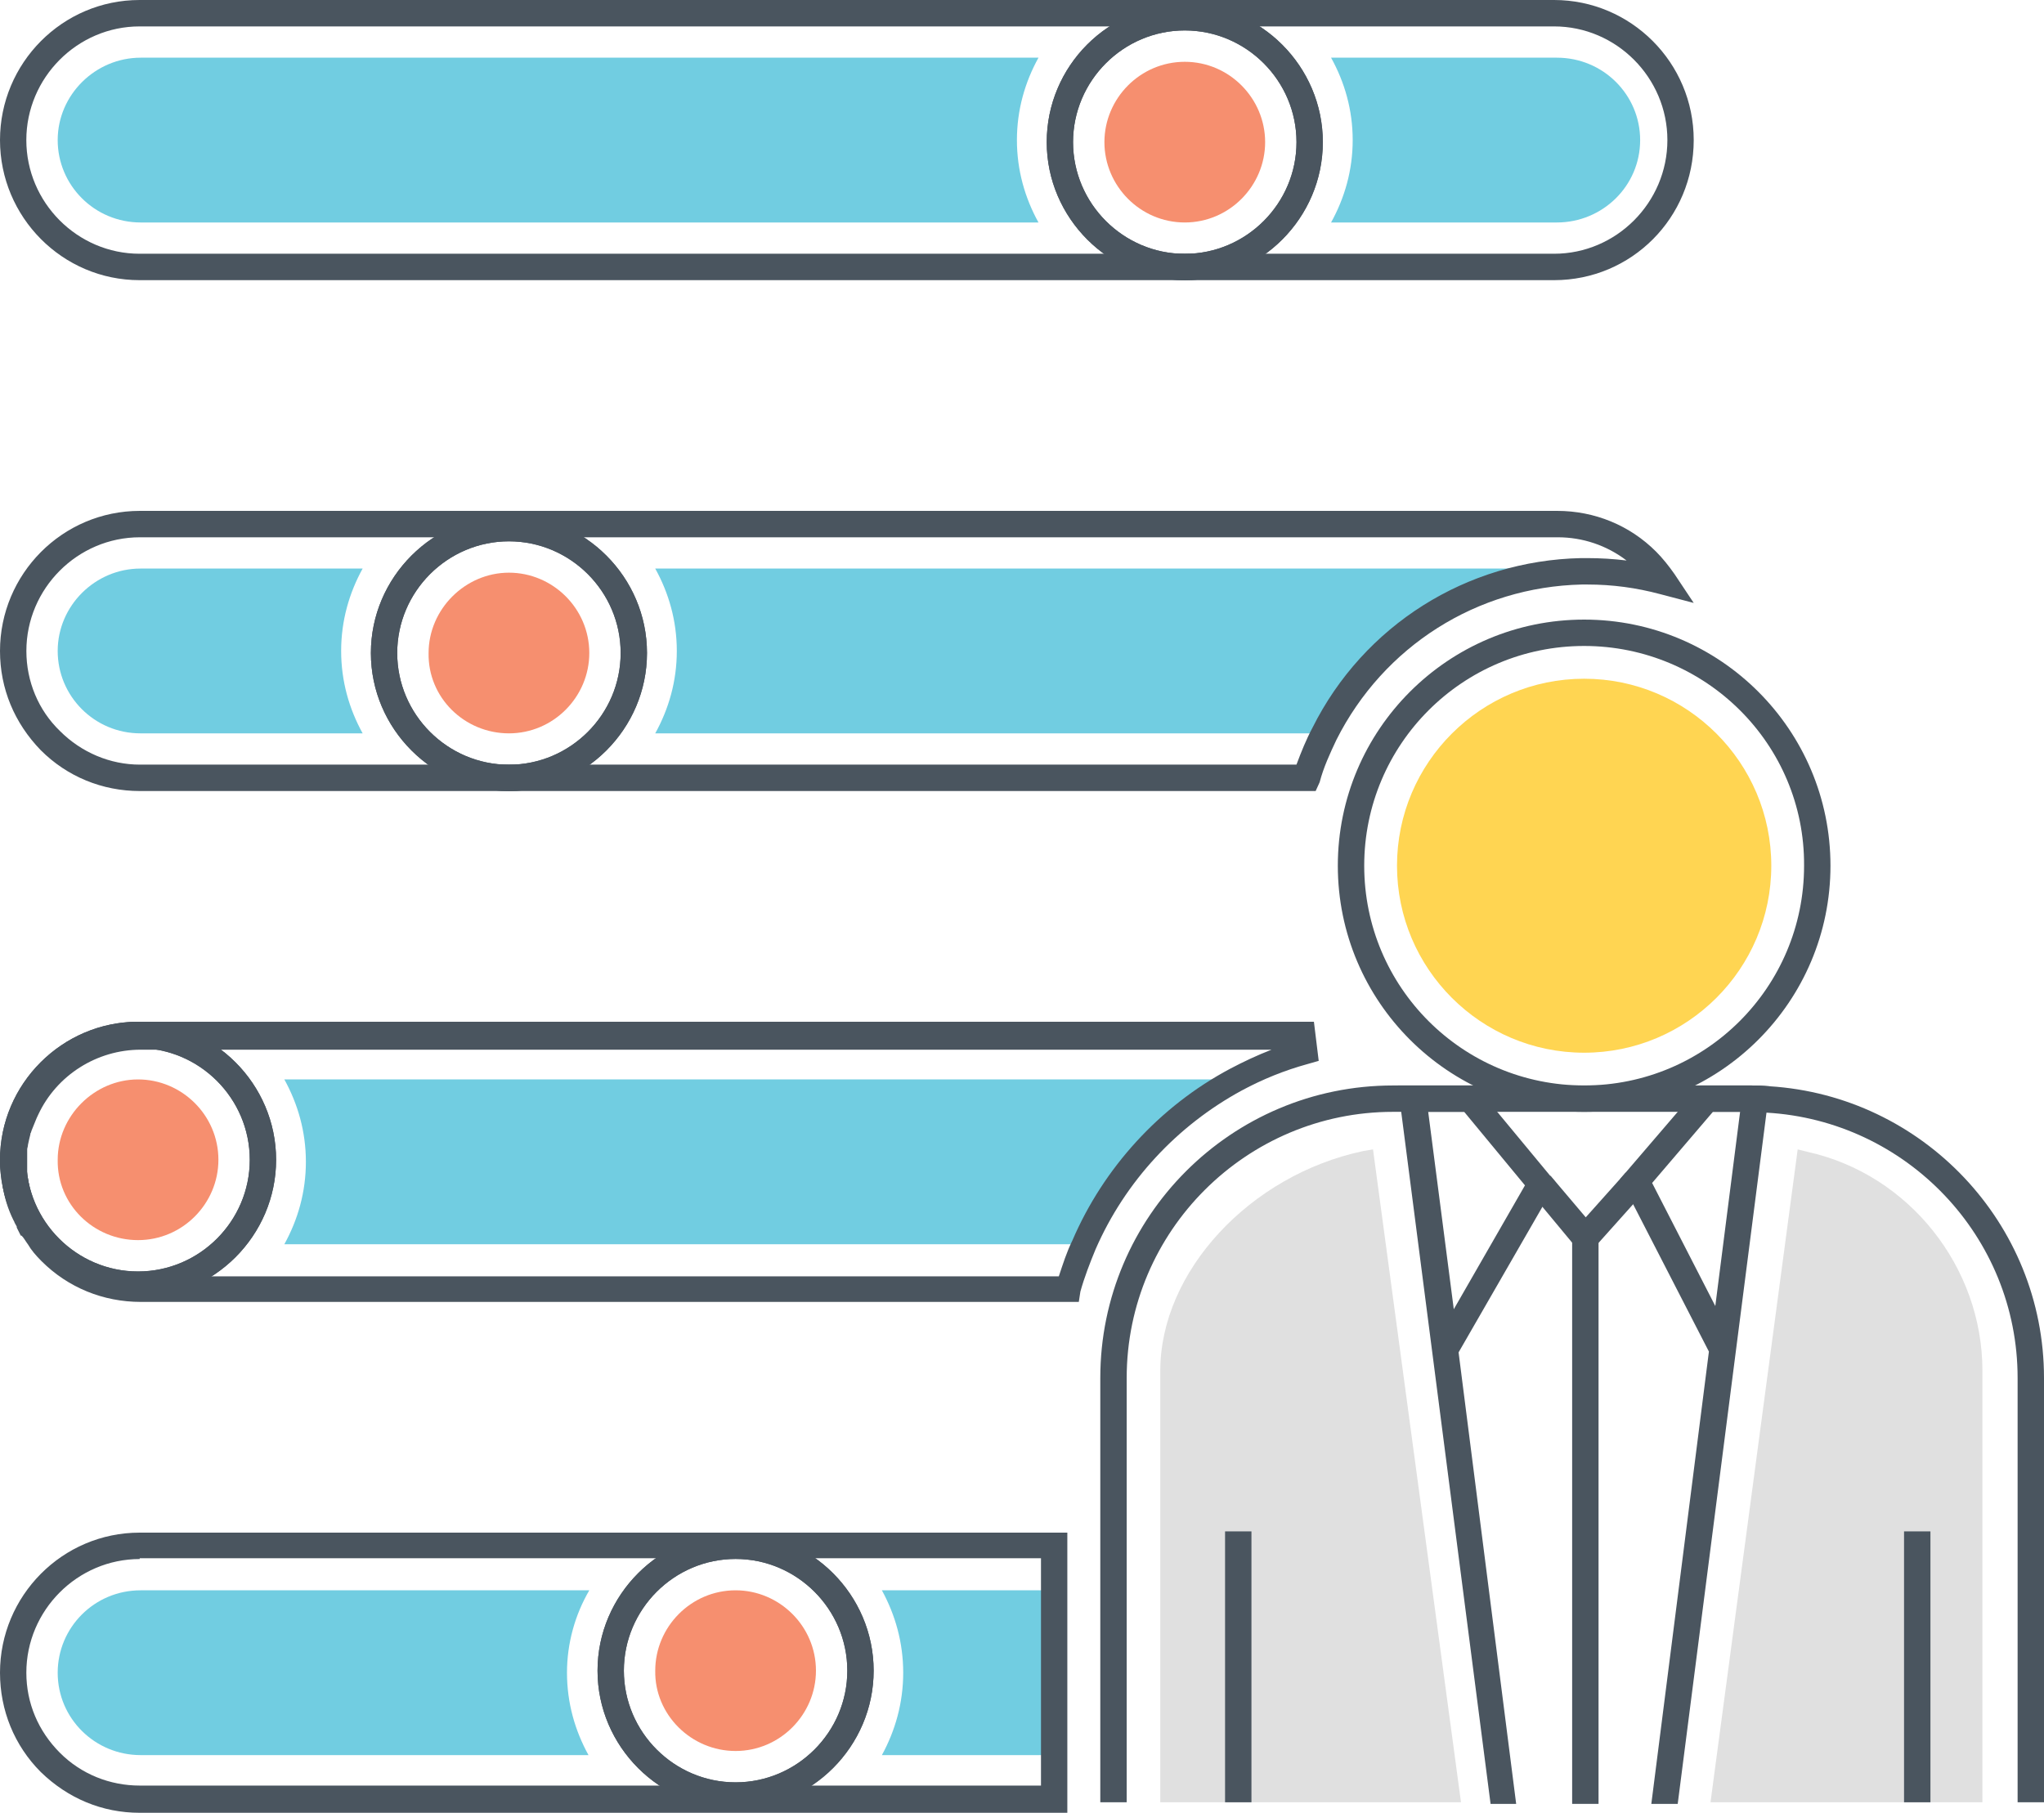 <?xml version="1.0" encoding="UTF-8"?>
<svg width="496px" height="440px" viewBox="0 0 496 440" version="1.1" xmlns="http://www.w3.org/2000/svg" xmlns:xlink="http://www.w3.org/1999/xlink">
    <!-- Generator: Sketch 58 (84663) - https://sketch.com -->
    <title>password constraints</title>
    <desc>Created with Sketch.</desc>
    <g id="Page-1" stroke="none" stroke-width="1" fill="none" fill-rule="evenodd">
        <g id="Password-Control" transform="translate(-106, -854)" fill-rule="nonzero">
            <g id="password-constraints" transform="translate(106, 854)">
                <path d="M377.121,68 L33.879,68 C15.1,68 0,52.651 0,34 C0,15.349 15.1,0 33.879,0 L377.121,0 C395.706,0 411,15.154 411,34 C411,52.846 395.9,68 377.121,68 Z M33.879,6.411 C18.779,6.411 6.389,18.846 6.389,34 C6.389,49.154 18.779,61.589 33.879,61.589 L377.121,61.589 C392.221,61.589 404.611,49.154 404.611,34 C404.611,18.846 392.221,6.411 377.121,6.411 L33.879,6.411 Z" id="Shape" fill="#4A555F"></path>
                <path d="M323,14 C326.303,19.962 328.246,26.692 328.246,34 C328.246,41.308 326.303,48.038 323,54 L377.793,54 C388.868,54 398,45.154 398,34 C398,23.038 389.062,14 377.793,14 L323,14 Z" id="Path" fill="#71CDE1"></path>
                <path d="M14,34 C14,44.962 22.915,54 34.156,54 L252,54 C248.705,48.038 246.767,41.308 246.767,34 C246.767,26.692 248.705,19.962 252,14 L34.156,14 C23.109,14 14,23.038 14,34 Z" id="Path" fill="#71CDE1"></path>
                <path d="M383,138.962 C355.848,139.538 332.188,155.308 320.745,178 L159,178 C162.297,172.038 164.236,165.308 164.236,158 C164.236,150.692 162.297,143.962 159,138 L377.57,138 C379.315,138.192 381.255,138.577 383,138.962 Z" id="Path" fill="#71CDE1"></path>
                <path d="M14,158 C14,168.962 22.888,178 34.094,178 L88,178 C84.715,172.038 82.783,165.308 82.783,158 C82.783,150.692 84.715,143.962 88,138 L34.094,138 C23.081,138 14,147.038 14,158 Z" id="Path" fill="#71CDE1"></path>
                <path d="M299,262.192 C282.737,270.846 269.572,284.885 262.215,302 L69,302 C72.291,296.038 74.227,289.308 74.227,282 C74.227,274.692 72.291,267.962 69,262 L299,262 L299,262.192 Z" id="Path" fill="#71CDE1"></path>
                <path d="M255,386.192 L255,426 L214,426 C217.257,420.038 219.173,413.308 219.173,406 C219.173,398.692 217.257,391.962 214,386 L255,386 L255,386.192 Z" id="Path" fill="#71CDE1"></path>
                <path d="M137.585,406 C137.585,413.308 139.519,420.038 142.807,426 L34.114,426 C23.09,426 14,417.154 14,406 C14,395.038 22.897,386 34.114,386 L143,386 C139.519,391.962 137.585,398.885 137.585,406 Z" id="Path" fill="#71CDE1"></path>
                <path d="M287.5,68 C269.104,68 254,52.896 254,34.5 C254,16.104 268.91,1 287.5,1 C305.896,1 321,16.104 321,34.5 C321,52.896 305.896,68 287.5,68 Z M287.5,7.39 C272.59,7.39 260.39,19.59 260.39,34.5 C260.39,49.41 272.59,61.61 287.5,61.61 C302.41,61.61 314.61,49.41 314.61,34.5 C314.61,19.59 302.41,7.39 287.5,7.39 Z" id="Shape" fill="#4A555F"></path>
                <path d="M287.5,68 C269.104,68 254,52.896 254,34.5 C254,16.104 268.91,1 287.5,1 C305.896,1 321,16.104 321,34.5 C321,52.896 305.896,68 287.5,68 Z M287.5,7.39 C272.59,7.39 260.39,19.59 260.39,34.5 C260.39,49.41 272.59,61.61 287.5,61.61 C302.41,61.61 314.61,49.41 314.61,34.5 C314.61,19.59 302.41,7.39 287.5,7.39 Z" id="Shape" fill="#4A555F"></path>
                <path d="M287.5,54 C298.312,54 307,45.119 307,34.5 C307,23.881 298.312,15 287.5,15 C276.688,15 268,23.881 268,34.5 C268,45.119 276.688,54 287.5,54 Z" id="Path" fill="#F68F6F"></path>
                <path d="M123.5,192 C105.104,192 90,176.896 90,158.5 C90,140.104 105.104,125 123.5,125 C141.896,125 157,140.104 157,158.5 C157,176.896 141.896,192 123.5,192 Z M123.5,131.39 C108.59,131.39 96.39,143.59 96.39,158.5 C96.39,173.41 108.59,185.61 123.5,185.61 C138.41,185.61 150.61,173.41 150.61,158.5 C150.61,143.59 138.41,131.39 123.5,131.39 Z" id="Shape" fill="#4A555F"></path>
                <path d="M123.5,192 C105.104,192 90,176.896 90,158.5 C90,140.104 105.104,125 123.5,125 C141.896,125 157,140.104 157,158.5 C157,176.896 141.896,192 123.5,192 Z M123.5,131.39 C108.59,131.39 96.39,143.59 96.39,158.5 C96.39,173.41 108.59,185.61 123.5,185.61 C138.41,185.61 150.61,173.41 150.61,158.5 C150.61,143.59 138.41,131.39 123.5,131.39 Z" id="Shape" fill="#4A555F"></path>
                <path d="M123.502,178 C134.313,178 143,169.119 143,158.5 C143,147.688 134.12,139 123.502,139 C112.884,139 104.003,147.881 104.003,158.5 C103.81,169.312 112.691,178 123.502,178 Z" id="Path" fill="#F68F6F"></path>
                <path d="M33.5,315 C15.104,315 0,299.896 0,281.5 C0,263.104 15.104,248 33.5,248 C51.896,248 67,263.104 67,281.5 C67,299.896 51.896,315 33.5,315 Z M33.5,254.39 C18.59,254.39 6.39,266.59 6.39,281.5 C6.39,296.41 18.59,308.61 33.5,308.61 C48.41,308.61 60.61,296.41 60.61,281.5 C60.61,266.59 48.41,254.39 33.5,254.39 Z" id="Shape" fill="#4A555F"></path>
                <path d="M33.5,315 C15.104,315 0,299.896 0,281.5 C0,263.104 15.104,248 33.5,248 C51.896,248 67,263.104 67,281.5 C67,299.896 51.896,315 33.5,315 Z M33.5,254.39 C18.59,254.39 6.39,266.59 6.39,281.5 C6.39,296.41 18.59,308.61 33.5,308.61 C48.41,308.61 60.61,296.41 60.61,281.5 C60.61,266.59 48.41,254.39 33.5,254.39 Z" id="Shape" fill="#4A555F"></path>
                <path d="M33.502,301 C44.313,301 53,292.119 53,281.5 C53,270.688 44.12,262 33.502,262 C22.884,262 14.003,270.881 14.003,281.5 C13.81,292.312 22.691,301 33.502,301 Z" id="Path" fill="#F68F6F"></path>
                <path d="M178.5,439 C160.104,439 145,423.896 145,405.5 C145,387.104 160.104,372 178.5,372 C196.896,372 212,387.104 212,405.5 C212,423.896 196.896,439 178.5,439 Z M178.5,378.39 C163.59,378.39 151.39,390.59 151.39,405.5 C151.39,420.41 163.59,432.61 178.5,432.61 C193.41,432.61 205.61,420.41 205.61,405.5 C205.61,390.59 193.41,378.39 178.5,378.39 Z" id="Shape" fill="#4A555F"></path>
                <path d="M178.5,439 C160.104,439 145,423.896 145,405.5 C145,387.104 160.104,372 178.5,372 C196.896,372 212,387.104 212,405.5 C212,423.896 196.896,439 178.5,439 Z M178.5,378.39 C163.59,378.39 151.39,390.59 151.39,405.5 C151.39,420.41 163.59,432.61 178.5,432.61 C193.41,432.61 205.61,420.41 205.61,405.5 C205.61,390.59 193.41,378.39 178.5,378.39 Z" id="Shape" fill="#4A555F"></path>
                <path d="M178.502,425 C189.313,425 198,416.119 198,405.5 C198,394.688 189.12,386 178.502,386 C167.691,386 159.003,394.881 159.003,405.5 C158.81,416.119 167.691,425 178.502,425 Z" id="Path" fill="#F68F6F"></path>
                <g id="Group" transform="translate(267, 150)">
                    <path d="M214.057,182.71 L214.057,287.448 L148.074,287.448 L169.227,128.983 L171.556,129.565 C196.203,134.996 214.057,157.495 214.057,182.71 Z" id="Path" fill="#E0E0E0"></path>
                    <path d="M87.525,287.448 L14.555,287.448 L14.555,182.71 C14.555,158.659 36.291,135.19 63.848,129.371 L66.177,128.983 L87.525,287.448 Z" id="Path" fill="#E0E0E0"></path>
                    <path d="M117.411,105.514 C92.376,105.514 71.999,85.148 71.999,60.128 C71.999,35.107 92.376,14.741 117.411,14.741 C142.446,14.741 162.823,35.107 162.823,60.128 C162.823,85.148 142.446,105.514 117.411,105.514 Z" id="Path" fill="#FFD552"></path>
                    <g fill="#4A555F">
                        <path d="M117.411,119.867 C84.419,119.867 57.638,93.101 57.638,60.128 C57.638,27.154 84.419,0.388 117.411,0.388 C150.403,0.388 177.184,27.154 177.184,60.128 C177.184,93.101 150.403,119.867 117.411,119.867 Z M117.411,6.789 C87.913,6.789 64.042,30.646 64.042,60.128 C64.042,89.609 87.913,113.466 117.411,113.466 C146.909,113.466 170.78,89.609 170.78,60.128 C170.974,30.646 146.909,6.789 117.411,6.789 Z" id="Shape"></path>
                        <path d="M229,184.456 L229,287.448 L222.596,287.448 L222.596,184.456 C222.596,150.125 195.62,122.001 161.658,120.061 C160.494,120.061 159.33,119.867 157.971,119.867 L71.029,119.867 C35.514,119.867 6.404,148.767 6.404,184.456 L6.404,287.448 L-5.68434189e-14,287.448 L-5.68434189e-14,184.456 C-5.68434189e-14,145.276 31.827,113.466 71.029,113.466 L157.971,113.466 C159.524,113.466 160.882,113.466 162.435,113.66 C199.502,115.988 229,146.828 229,184.456 Z" id="Path"></path>
                        <path d="M94.705,287.836 L72.193,113.466 L91.018,113.466 L110.619,137.13 L86.942,178.249 L100.915,287.836 L94.705,287.836 L94.705,287.836 Z M79.568,119.867 L85.778,167.775 L103.05,137.711 L88.301,119.867 L79.568,119.867 Z" id="Shape"></path>
                        <path d="M157.971,113.466 L145.551,113.466 L140.117,119.867 L126.144,136.16 L147.686,178.055 L133.713,287.836 L140.117,287.836 L161.658,120.061 L162.435,113.66 C161.076,113.66 159.524,113.466 157.971,113.466 Z M149.238,166.999 L133.907,137.13 L148.656,119.867 L155.254,119.867 L149.238,166.999 Z" id="Shape"></path>
                        <rect id="Rectangle" x="114.5" y="150.513" width="6.404" height="137.323"></rect>
                        <polygon id="Path" points="117.605 155.362 104.408 139.457 109.26 135.384 117.799 145.47 127.503 134.608 132.354 138.875"></polygon>
                    </g>
                    <rect id="Rectangle" fill="#4A555F" x="195.038" y="221.696" width="6.404" height="65.752"></rect>
                    <rect id="Rectangle" fill="#4A555F" x="30.275" y="221.696" width="6.404" height="65.752"></rect>
                </g>
                <path d="M261.783,316 L34.154,316 C25.033,316 16.495,312.513 10.091,306.12 C8.733,304.764 7.568,303.407 6.792,302.051 C6.21,301.276 5.822,300.501 5.24,299.92 L5.045,299.92 L4.075,297.983 C4.075,297.789 4.075,297.595 3.881,297.402 L3.687,297.014 C3.493,296.821 3.493,296.433 3.299,296.239 C1.941,293.527 0.97,290.427 0.582,287.328 C0.582,286.746 0.388,286.359 0.388,285.778 C0.388,285.39 0.388,285.003 0.194,284.615 C0.194,283.84 0,283.066 0,282.097 C0,281.128 0,280.353 0.194,279.578 C0.194,279.191 0.194,278.803 0.388,278.222 C0.388,277.835 0.582,277.254 0.582,276.866 C0.776,275.704 0.97,274.735 1.164,273.573 L1.164,273.379 C1.358,272.991 1.358,272.604 1.552,272.023 C2.135,270.473 2.717,268.923 3.299,267.373 C8.927,255.556 20.958,248 33.96,248 L318.836,248 L320,257.493 L317.283,258.268 C311.656,259.818 306.416,261.949 301.371,264.661 C285.652,273.185 273.038,286.746 265.858,303.214 C264.5,306.507 263.141,309.994 262.171,313.481 L261.783,316 Z M9.897,295.077 L9.897,295.077 C10.479,296.239 11.061,297.208 12.032,298.37 C12.808,299.339 13.584,300.695 14.748,301.664 C19.988,306.895 26.974,309.801 34.154,309.801 L256.931,309.801 C257.902,306.895 258.872,303.795 260.23,301.083 C267.799,283.453 281.383,268.536 298.46,259.43 C301.759,257.687 305.058,256.137 308.551,254.781 L34.154,254.781 C23.481,254.781 13.778,260.98 9.315,270.473 C8.733,271.635 8.344,272.798 7.762,274.154 C7.568,274.541 7.568,274.929 7.374,275.123 L7.374,275.316 C7.18,276.091 6.986,276.866 6.792,277.835 C6.792,278.222 6.598,278.61 6.598,278.997 C6.598,279.385 6.598,279.578 6.598,279.772 L6.598,280.16 C6.598,280.741 6.598,281.516 6.598,282.097 C6.598,282.678 6.598,283.453 6.598,284.034 L6.598,284.422 C6.598,284.615 6.598,284.809 6.598,285.003 C6.598,285.39 6.792,285.778 6.792,286.165 C7.18,288.684 7.956,291.202 8.927,293.333 C9.121,293.527 9.121,293.721 9.315,293.915 L9.897,295.077 Z" id="Shape" fill="#4A555F"></path>
                <path d="M259,440 L33.901,440 C24.796,440 16.466,436.503 9.88,430.091 C3.487,423.68 0,415.131 0,406 C0,387.349 15.11,372 33.901,372 L259,372 L259,440 Z M33.901,378.411 C18.791,378.411 6.393,390.846 6.393,406 C6.393,413.383 9.298,420.183 14.529,425.429 C19.759,430.674 26.733,433.394 33.901,433.394 L252.607,433.394 L252.607,378.217 L33.901,378.217 L33.901,378.411 Z" id="Shape" fill="#4A555F"></path>
                <path d="M319.257,192 L33.943,192 C24.827,192 16.293,188.503 9.892,182.091 C3.491,175.486 0,167.131 0,158 C0,139.349 15.129,124 33.943,124 L377.833,124 C386.949,124 395.483,127.497 401.884,133.909 C403.436,135.463 404.987,137.406 406.345,139.349 L411,146.343 L402.854,144.206 C397.035,142.651 391.216,141.874 385.203,141.874 C384.815,141.874 384.234,141.874 383.846,141.874 C358.437,142.457 335.744,156.834 324.3,179.566 C322.748,182.869 321.197,186.171 320.227,189.863 L319.257,192 Z M33.943,130.411 C18.814,130.411 6.401,142.846 6.401,158 C6.401,165.383 9.31,172.377 14.547,177.429 C19.784,182.674 26.766,185.589 33.943,185.589 L314.602,185.589 C315.766,182.48 316.93,179.566 318.481,176.651 C330.895,151.783 355.916,136.046 383.652,135.463 C384.234,135.463 384.815,135.463 385.203,135.463 C388.307,135.463 391.604,135.657 394.707,136.046 C389.858,132.354 384.04,130.411 378.027,130.411 L33.943,130.411 Z" id="Shape" fill="#4A555F"></path>
            </g>
        </g>
    </g>
</svg>